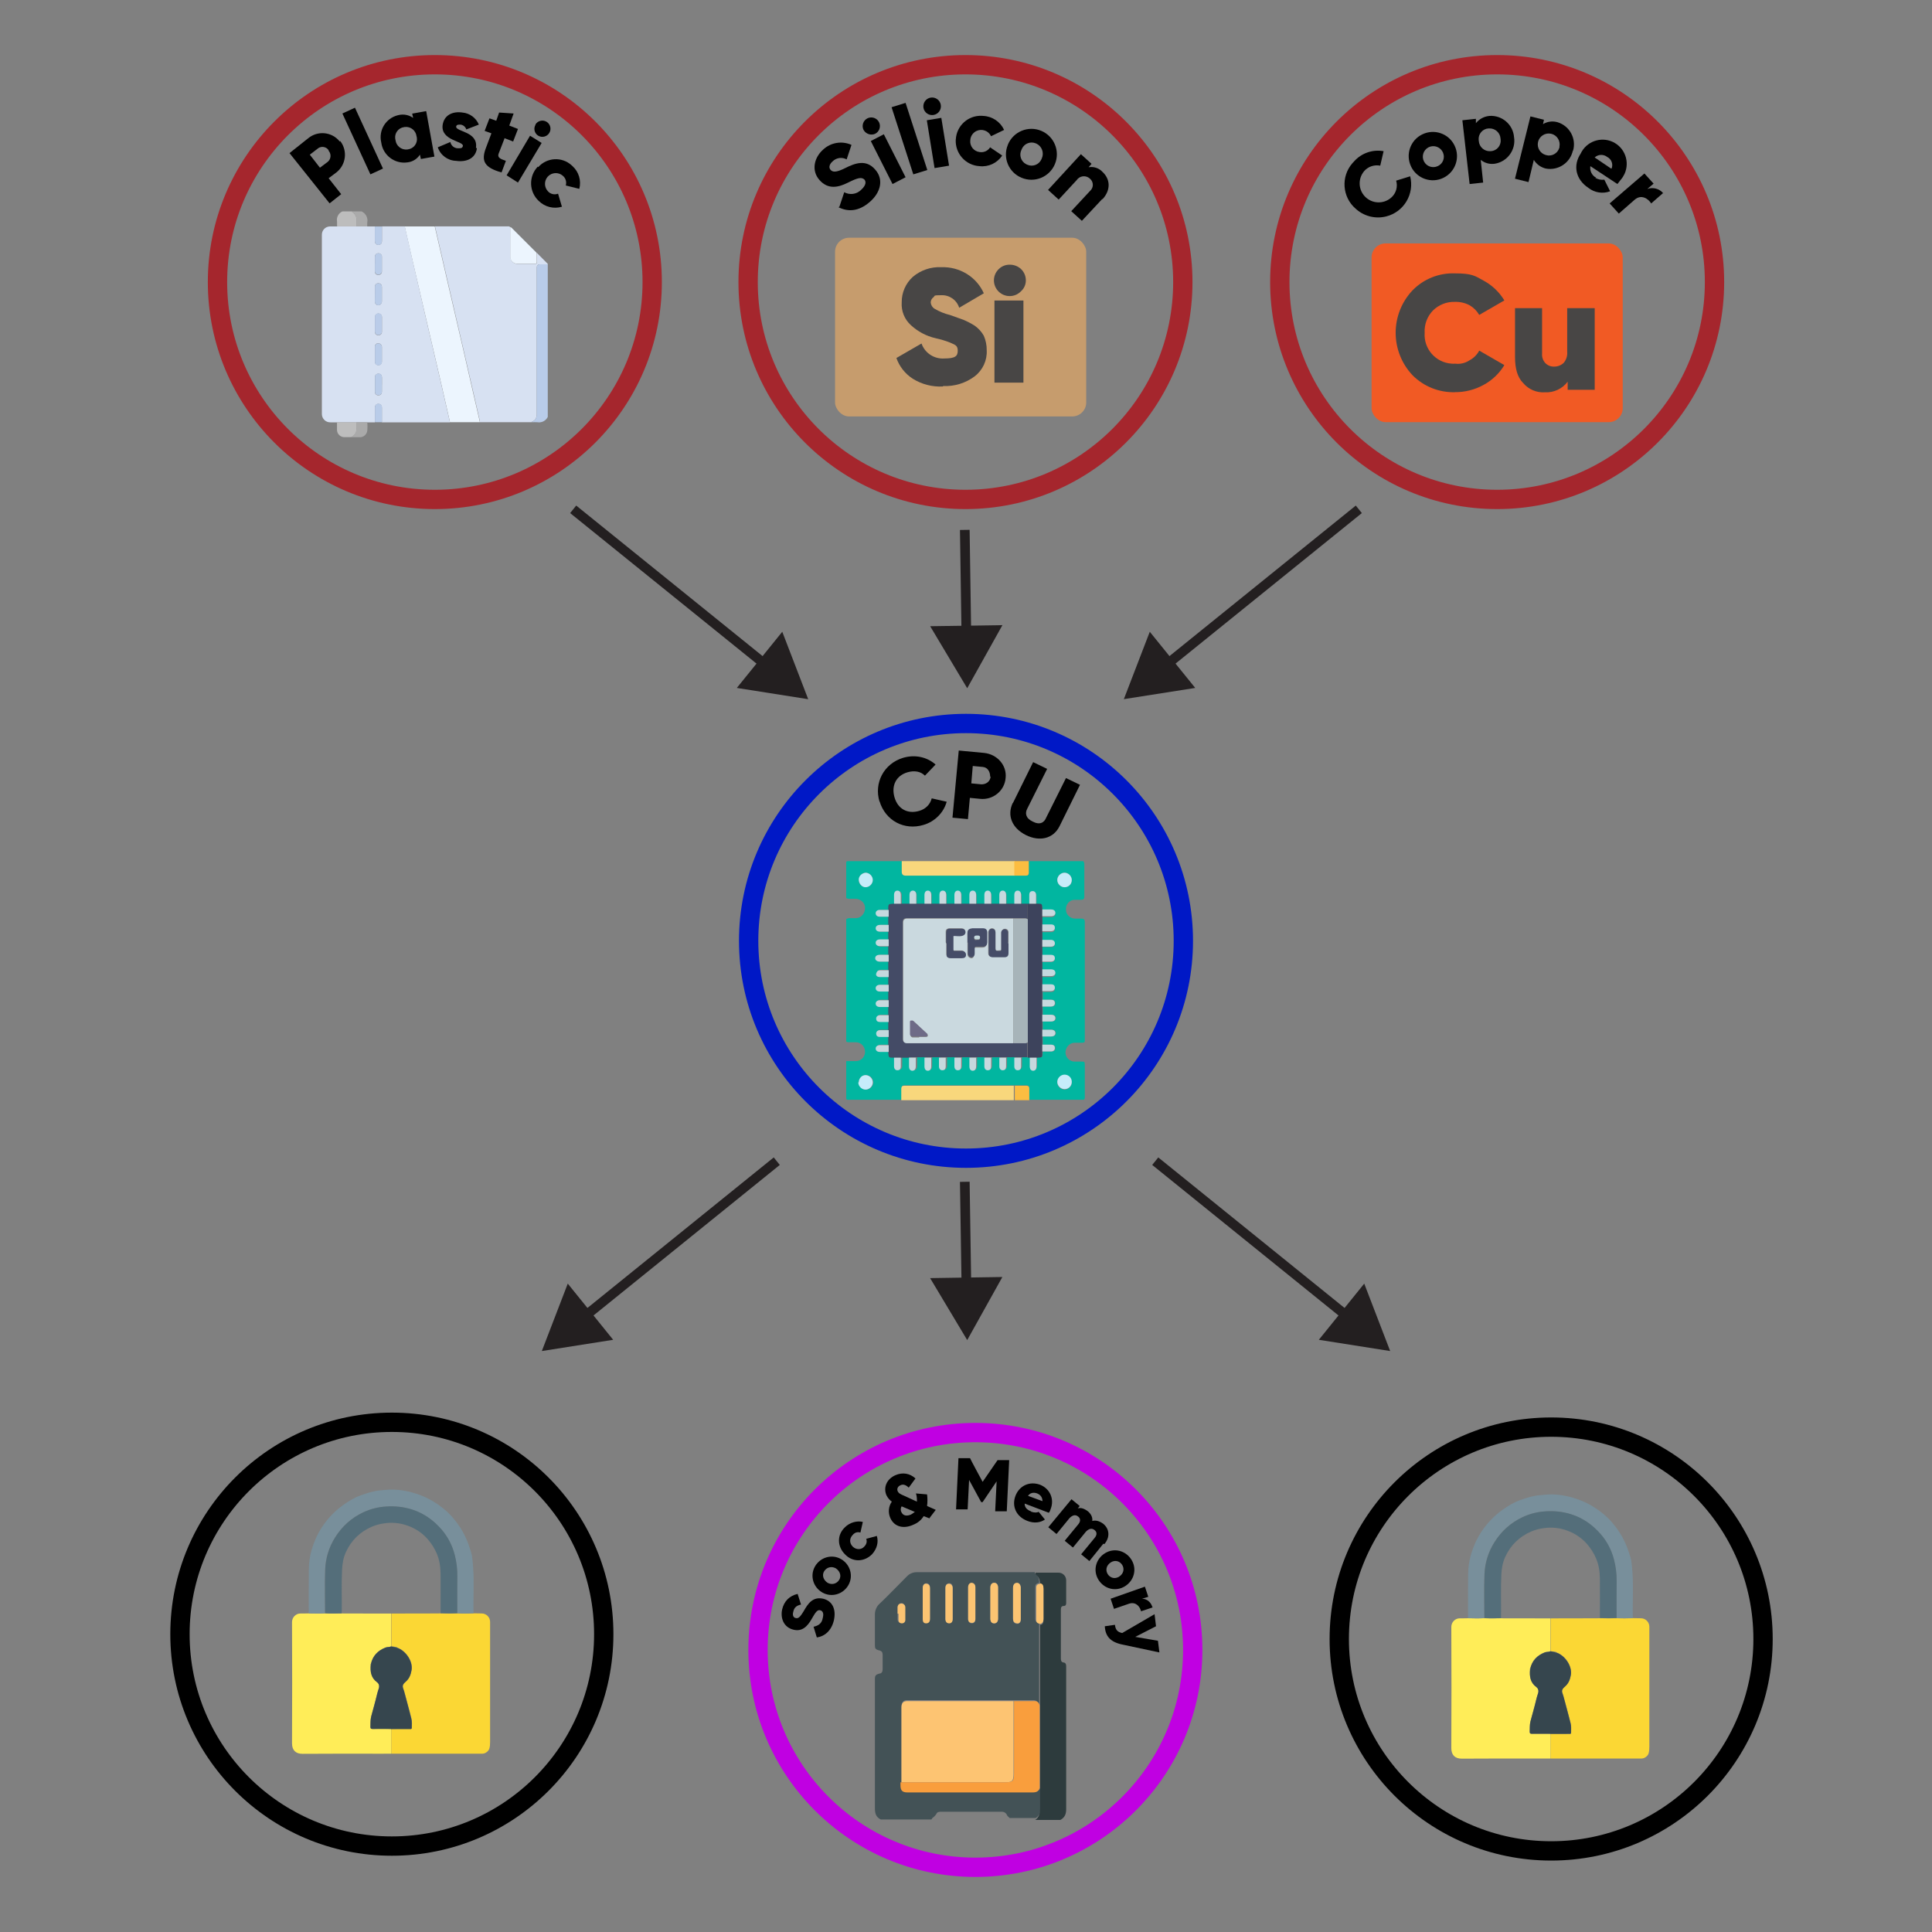 <?xml version="1.0" encoding="UTF-8"?><svg id="Layer_1" xmlns="http://www.w3.org/2000/svg" viewBox="0 0 400 400"><rect x="0" y="0" width="400" height="400" fill="#808080" stroke="none"/><defs><style>.cls-1{stroke:#a5262d;}.cls-1,.cls-2,.cls-3,.cls-4{stroke-width:4px;}.cls-1,.cls-2,.cls-3,.cls-4,.cls-5{stroke-miterlimit:10;}.cls-1,.cls-2,.cls-3,.cls-4,.cls-5,.cls-6{fill:none;}.cls-7{fill:#435256;}.cls-2{stroke:#000;}.cls-8{fill:#a7b4b9;}.cls-3{stroke:#0018c6;}.cls-9{fill:#546e7a;}.cls-10{fill:#fcc472;}.cls-11{fill:#2d3b3d;}.cls-4{stroke:#c000e2;}.cls-12{fill:#f15a24;}.cls-13{fill:#fbc372;}.cls-14{fill:#bacce9;}.cls-15{fill:#444b66;}.cls-16{fill:#c7c7c7;}.cls-17{fill:#f8d77c;}.cls-18{fill:#bdbdbd;}.cls-19{fill:#ecf5fe;}.cls-20{fill:#ffed58;}.cls-21{fill:#c69c6d;}.cls-5{stroke:#231f20;stroke-width:2px;}.cls-22{fill:#36464e;}.cls-23{fill:#c6ecf9;}.cls-24{fill:#fbbd41;}.cls-25{fill:#3d435c;}.cls-26{fill:#01b6a0;}.cls-27{fill:#b9cce9;}.cls-28{fill:#aaa;}.cls-29{fill:#788f9b;}.cls-30{fill:#484645;}.cls-31{fill:#c6ecfa;}.cls-32{fill:#fdc472;}.cls-33{fill:#454c67;}.cls-34{fill:#c6d8de;}.cls-35{fill:#c4d8dd;}.cls-36{fill:#fbd734;}.cls-37{fill:#d7e1f2;}.cls-38{fill:#cad9df;}.cls-39{fill:#231f20;}.cls-40{fill:#c7d9de;}.cls-41{fill:#c5d8de;}.cls-42{fill:#f99e3d;}.cls-43{fill:#6e6b87;}</style></defs><polygon class="cls-39" points="152.55 142.43 167.33 144.76 161.96 130.8 152.55 142.43"/><line class="cls-6" x1="199.75" y1="109.71" x2="200.25" y2="142.49"/><line class="cls-5" x1="199.75" y1="109.71" x2="200.08" y2="131.73"/><polygon class="cls-39" points="192.58 129.65 200.25 142.49 207.54 129.43 192.58 129.65"/><line class="cls-6" x1="118.67" y1="105.45" x2="167.33" y2="144.75"/><line class="cls-5" x1="118.67" y1="105.45" x2="158.96" y2="137.99"/><line class="cls-6" x1="281.33" y1="105.45" x2="232.68" y2="144.75"/><line class="cls-5" x1="281.33" y1="105.45" x2="241.05" y2="137.99"/><polygon class="cls-39" points="238.05 130.8 232.68 144.75 247.46 142.43 238.05 130.8"/><circle class="cls-1" cx="309.97" cy="58.4" r="45"/><path d="m280.66,43.2c-2.78-2.42-3.08-6.64-.65-9.42.11-.13.23-.26.35-.38,1.53-1.71,3.84-2.51,6.1-2.1l-.7,3c-1.22-.24-2.47.17-3.3,1.1-1.42,1.64-1.24,4.12.4,5.54,1.54,1.33,3.83,1.27,5.3-.14.91-.88,1.26-2.19.9-3.4l2.9-.9c.92,3.67-1.3,7.39-4.97,8.31-2.29.58-4.73-.07-6.43-1.71l.1.1Z"/><path d="m292.16,34.5c-1.21-2.48-.18-5.48,2.31-6.68,2.48-1.21,5.48-.18,6.68,2.31,1.21,2.48.18,5.46-2.29,6.68-2.48,1.22-5.47.19-6.69-2.28,0,0,0-.01,0-.02Zm6.5-3.1c-.57-1.05-1.89-1.45-2.94-.88s-1.45,1.89-.88,2.94c.54,1.01,1.78,1.42,2.82.94,1.08-.48,1.57-1.74,1.09-2.82-.03-.06-.06-.12-.09-.18Z"/><path d="m313.47,28.4c.41,2.62-1.38,5.08-4,5.5-1.04.15-2.09-.14-2.9-.8l.5,4.7-2.8.3-1.5-13.2,2.8-.3v.9c.69-.86,1.7-1.4,2.8-1.5,2.63-.18,4.92,1.81,5.1,4.44,0,.02,0,.04,0,.06v-.1Zm-2.8.3c-.08-1.25-1.16-2.19-2.4-2.11-.03,0-.07,0-.1,0-1.21.08-2.12,1.13-2.03,2.34,0,.09.02.18.03.26.08,1.25,1.16,2.19,2.4,2.11.03,0,.07,0,.1,0,1.21-.08,2.12-1.13,2.03-2.34,0-.09-.02-.18-.03-.26h0Z"/><path d="m325.66,31.1c-.52,2.58-3.01,4.27-5.6,3.8-1.04-.24-1.94-.89-2.5-1.8l-1.1,4.6-2.8-.7,3.2-12.9,2.8.7-.2.9c.9-.55,1.99-.69,3-.4,2.53.76,3.97,3.43,3.21,5.96,0,.01,0,.02-.01.04v-.2Zm-2.8-.7c.27-1.22-.5-2.44-1.72-2.71-1.22-.27-2.44.5-2.71,1.72-.26,1.19.46,2.37,1.63,2.69,1.17.36,2.41-.3,2.77-1.47.02-.07.04-.15.06-.23h-.03Z"/><path d="m330.26,36.8c.57.35,1.24.49,1.9.4l1.2,2.4c-1.52.57-3.22.3-4.5-.7-2.7-1.8-3.2-4.7-1.6-7.1,1.17-2.5,4.14-3.58,6.65-2.42,2.5,1.17,3.58,4.14,2.42,6.65-.2.42-.45.82-.76,1.17-.2.3-.5.6-.7.9l-5.6-3.7c-.16.98.32,1.94,1.2,2.4h-.2Zm3.4-1.9c.37-.91-.02-1.96-.9-2.4-.77-.61-1.88-.57-2.6.1l3.4,2.3h.1Z"/><path d="m344.26,40.02l-2.4,2.1c-.6-1-2.1-2-3.5-.7l-3.2,2.8-1.9-2.1,7.2-6.2,1.9,2.1-1.3,1.1c1.18-.42,2.5-.06,3.3.9h-.1Z"/><rect class="cls-12" x="283.97" y="50.4" width="52" height="37" rx="2.9" ry="2.9"/><path class="cls-30" d="m301.26,81.2c-3.29.1-6.48-1.17-8.8-3.5-4.67-4.94-4.67-12.66,0-17.6,2.31-2.36,5.5-3.63,8.8-3.5,3.5,0,4.1.5,5.9,1.5,1.77.96,3.26,2.37,4.3,4.1l-5.2,3c-.48-.83-1.17-1.52-2-2-.92-.49-1.96-.73-3-.7-1.72-.07-3.38.59-4.6,1.8-1.18,1.23-1.8,2.9-1.7,4.6-.23,3.31,2.27,6.17,5.58,6.39.24.02.48.02.72,0,1.05.14,2.12-.11,3-.7.85-.45,1.55-1.15,2-2l5.2,3c-1.04,1.73-2.53,3.14-4.3,4.1-1.84,1.01-3.9,1.53-6,1.5h.1Z"/><path class="cls-30" d="m324.57,63.8h5.6v16.9h-5.6v-1.68c-1.1,1.47-2.86,2.3-4.7,2.2-1.72.12-3.39-.59-4.5-1.9-1.2-1.2-1.7-3-1.7-5.4v-10.12h5.6v9.4c-.06.74.19,1.46.7,2,.48.47,1.13.73,1.8.7.75.01,1.47-.28,2-.8.53-.65.78-1.47.7-2.3v-9h.1Z"/><circle class="cls-1" cx="90.03" cy="58.4" r="45"/><path d="m70.44,29.2c1.57,2.02,1.21,4.92-.8,6.5l-1.6,1.2,2.6,3.3-2.4,1.9-8.3-10.4,3.9-3.1c1.97-1.6,4.87-1.31,6.47.66,0,.01.02.02.03.04l.1-.1Zm-2.4,1.9c-.47-.71-1.43-.9-2.14-.43-.06.04-.11.08-.16.13l-1.6,1.22,2.1,2.7,1.6-1.2c.69-.56.79-1.58.23-2.27,0-.01-.02-.02-.03-.03v-.12Z"/><path d="m70.89,23.5l2.6-1.2,5.8,12.6-2.6,1.2-5.8-12.6Z"/><path d="m88.24,23.02l1.7,9.4-2.8.5-.2-.9c-.58.9-1.53,1.49-2.6,1.6-2.61.37-5.03-1.46-5.4-4.07,0,0,0-.02,0-.03-.62-2.51.92-5.04,3.43-5.66.06-.01.11-.03.17-.04,1.04-.24,2.13-.03,3,.6l-.2-.9,2.8-.5h.1Zm-2,5.2c-.14-1.2-1.22-2.06-2.42-1.93-.06,0-.12.02-.18.03-1.16.16-1.98,1.24-1.81,2.41.01.1.03.2.06.29.14,1.2,1.22,2.06,2.42,1.93.06,0,.12-.02.18-.03,1.17-.16,1.98-1.24,1.82-2.4-.01-.11-.04-.21-.07-.32v.02Z"/><path d="m98.74,30.7c-.3,2.2-2.3,2.9-4.3,2.6-1.73-.04-3.25-1.16-3.8-2.8l2.6-1.1c.14.73.76,1.26,1.5,1.3.7,0,1,0,1.1-.5.1-1-4.6-1.1-4.2-4.3.3-2.1,2.1-2.9,4.1-2.6,1.51.13,2.82,1.1,3.4,2.5l-2.6,1c-.16-.54-.64-.94-1.2-1-.5,0-.8,0-.9.4-.1,1.1,4.6,1,4.1,4.4l.2.1Z"/><path d="m104.44,28.7l-1.2,3.1c-.3.8.3,1.1,1.5,1.5l-.9,2.4c-3.6-1-4.2-2.4-3.3-4.9l1.2-3.2-1.4-.5,1-2.6,1.4.5.6-1.7,3,.2-.9,2.5,1.8.7-1,2.6-1.8-.7v.1Z"/><path d="m109.74,28.1l2.4,1.5-4.9,8.2-2.35-1.5,4.85-8.2Zm1.1-2.3c.47-.8,1.5-1.07,2.3-.6.8.47,1.07,1.5.6,2.3-.47.8-1.5,1.07-2.3.6-.78-.47-1.04-1.49-.56-2.28,0,0,0-.01.01-.02h-.05Z"/><path d="m111.44,34.6c1.78-2.01,4.86-2.2,6.87-.41.08.07.15.14.23.21,1.3,1.19,1.84,2.99,1.4,4.7l-2.8-.7c.21-.73-.02-1.51-.6-2-.92-.82-2.33-.73-3.15.19-.76.86-.74,2.17.05,3.01.53.59,1.36.79,2.1.5l.8,2.7c-1.7.51-3.54.05-4.8-1.2-2.02-1.89-2.12-5.05-.23-7.07.01-.01.02-.02.03-.03l.1.1Z"/><path class="cls-37" d="m113.41,54.63v.1h-1.6q-.68,0-.68.69v30.33c.02.44-.13.88-.42,1.21-.19.22-.49.25-.68.45h-10.68c0-.09,0-.18,0-.27l-1.23-5.36c-.72-3.12-1.43-6.23-2.15-9.35-1.05-4.55-2.11-9.09-3.16-13.64-.92-4-1.84-7.97-2.75-11.92h15c.23-.04.46.03.63.18v6.21c.02.73.59,1.32,1.32,1.37h3.78c.28,0,.38-.09.38-.36v-1.84c.12,0,.17.11.24.19l2,2.01Z"/><path class="cls-27" d="m113.41,86.32c-.39.8-1.26,1.25-2.14,1.1-.41-.02-.82-.02-1.23,0,.19-.2.49-.24.67-.45.29-.34.44-.77.42-1.21v-30.35q0-.69.69-.69h1.59v31.6Z"/><path class="cls-18" d="m69.78,46.78v-.9c-.16-.88.3-1.75,1.11-2.11h2c0,.07.04.14.1.19.6.38.92,1.08.82,1.78-.02.38-.02.75,0,1.13h-3.92l-.11-.09Z"/><path class="cls-28" d="m73.78,46.87v-1.13c.11-.7-.21-1.4-.81-1.78-.06-.05-.1-.12-.11-.19h2c.89.41,1.38,1.37,1.17,2.33v.77h-2.25Z"/><path class="cls-19" d="m99.35,87.41h-6.22c0-.06,0-.12,0-.18l-1.83-8-3.18-13.66c-1.07-4.62-2.14-9.24-3.23-13.86-.37-1.61-.73-3.22-1.1-4.83h6.22c.91,4,1.82,7.97,2.74,11.91,1.05,4.55,2.11,9.1,3.17,13.64.72,3.12,1.43,6.23,2.14,9.35.41,1.79.82,3.57,1.24,5.36.02.09.04.18.05.27Z"/><path class="cls-19" d="m105.65,47.02c.13.03.26.1.34.21l5,5c.05.05.1.11.14.18v1.83c0,.27-.1.36-.38.36h-3.78c-.72-.06-1.29-.64-1.32-1.37v-6.21Z"/><path class="cls-37" d="m83.82,46.88c.37,1.61.73,3.22,1.1,4.83,1.06,4.62,2.12,9.24,3.19,13.86l3.18,13.69,1.83,8c0,.06,0,.12,0,.18h-14.05v-3c0-.51-.27-.81-.71-.82s-.75.29-.75.82v3h-9.22c-.95.02-1.73-.74-1.75-1.69,0-.01,0-.03,0-.04v-37.11c-.01-.94.74-1.71,1.68-1.72.02,0,.05,0,.07,0h9.23v3c-.06.4.22.77.62.82.03,0,.06,0,.09,0,.46,0,.75-.29.75-.83v-3h4.74Zm-4.74,20.31v-1.55c0-.4-.33-.73-.73-.73-.4,0-.73.33-.73.73h0v3c-.04.39.24.74.64.78.04,0,.08,0,.11,0,.4,0,.72-.33.71-.73,0-.02,0-.04,0-.05,0-.47,0-.96,0-1.45Zm-1.47,6.14v1.55c0,.4.33.73.73.73.4,0,.73-.33.73-.73h0v-3.06c-.03-.41-.35-.73-.76-.76-.39,0-.7.31-.7.7,0,.02,0,.03,0,.05v1.52Zm0-12.41v1.5c-.02.41.29.77.71.79h0c.42-.05.74-.4.75-.82v-2.91c0-.55-.26-.83-.74-.83s-.71.29-.72.81c-.01.52,0,1,0,1.46Zm0-6.27v1.51c-.04.37.22.71.59.76.04,0,.08,0,.12,0,.39.03.72-.26.75-.64,0-.05,0-.09,0-.14v-2.92c.04-.38-.23-.73-.61-.78-.04,0-.08,0-.13,0-.45,0-.71.28-.72.8-.01.52,0,.94,0,1.41h0Zm1.47,25v-1.47c0-.52-.27-.8-.72-.81-.39-.02-.72.27-.74.65,0,.04,0,.08,0,.13v2.92c-.05.38.21.72.59.78.05,0,.09,0,.14,0,.46,0,.71-.29.72-.8s0-.94,0-1.42v.02Z"/><path class="cls-27" d="m79.07,46.89v3c0,.53-.29.84-.75.82s-.7-.31-.71-.82v-3h1.46Z"/><path class="cls-18" d="m69.89,87.42h3.93v1.19c.1.83-.39,1.62-1.18,1.9h-1.27c-.84.04-1.56-.61-1.6-1.46,0-.05,0-.1,0-.14v-1.41l.12-.08Z"/><path class="cls-28" d="m72.6,90.51c.78-.29,1.27-1.07,1.18-1.9v-1.19h2.25c.07.6.07,1.21,0,1.81-.13.78-.82,1.34-1.61,1.29h-1.82Z"/><path class="cls-27" d="m77.62,87.41v-3c0-.54.29-.84.75-.83.4,0,.72.34.72.74,0,.03,0,.06,0,.09v3h-1.46Z"/><path class="cls-16" d="m69.89,46.87h-.09s0-.06,0-.09l.09.09Z"/><path class="cls-16" d="m69.89,87.42l-.07.09s0-.06,0-.09h.07Z"/><path class="cls-14" d="m79.08,67.19v1.46c0,.4-.33.73-.73.73-.4,0-.73-.33-.73-.73h0v-3c-.04-.39.25-.74.64-.78.02,0,.05,0,.07,0,.4-.02.73.29.75.69,0,.03,0,.06,0,.09,0,.49,0,1.03,0,1.54Z"/><path class="cls-27" d="m77.62,73.33v-1.5c-.03-.38.25-.71.63-.75.02,0,.05,0,.07,0,.4.03.72.36.75.76v3.06c.03.37-.24.7-.62.74-.04,0-.08,0-.11,0-.38.02-.7-.27-.72-.66,0-.03,0-.07,0-.1,0-.51,0-1.03,0-1.55Z"/><path class="cls-27" d="m77.62,60.92v-1.46c0-.52.26-.8.71-.8s.74.27.74.82v2.92c0,.42-.33.77-.75.81-.41-.02-.73-.37-.71-.79h0c0-.5.01-1,.01-1.5Z"/><path class="cls-27" d="m77.62,54.65v-1.41c0-.52.26-.8.72-.8.38-.03.71.26.73.64,0,.05,0,.09,0,.14v2.92c0,.4-.33.73-.73.73-.4,0-.73-.33-.73-.73h0c-.01-.46,0-.98,0-1.49Z"/><path class="cls-27" d="m79.08,79.63v1.39c0,.51-.27.8-.72.8-.38.03-.71-.26-.73-.64,0-.05,0-.09,0-.14v-2.92c-.04-.38.23-.73.61-.78.04,0,.08,0,.13,0,.45,0,.7.29.71.81v1.48Z"/><circle class="cls-1" cx="199.89" cy="58.4" r="45"/><path d="m173.79,42.8l1-3c1.15.63,2.58.43,3.5-.5,1.1-1,1-1.7.7-2.1-.6-.6-1.4-.4-3.4.6s-4.1,1.5-5.9-.5-1.1-4.7.7-6.3c1.58-1.5,3.91-1.9,5.9-1l-1,3c-.95-.52-2.13-.36-2.9.4-.8.7-.8,1.4-.4,1.8s1,.6,3-.4,4.3-1.9,6.2.3c1.8,2,1.2,4.7-1.1,6.7-2.3,2-4.5,2.1-6.5,1.1l.2-.1Z"/><path d="m178.79,26.9c-.44-.88-.08-1.96.8-2.4.88-.44,1.96-.08,2.4.8.44.88.08,1.96-.8,2.4h0c-.89.39-1.92.04-2.4-.8Zm1.5,2.3l2.7-1.4,4.5,8.9-2.7,1.4-4.5-8.9Z"/><path d="m184.59,22.2l2.9-.9,4.5,13.9-2.9.9-4.5-13.9Z"/><path d="m191.19,22.3c-.16-.99.51-1.93,1.5-2.09.99-.16,1.93.51,2.09,1.5.16.99-.5,1.92-1.49,2.09-.98.17-1.92-.49-2.1-1.47,0,0,0-.02,0-.03Zm.7,2.6l3-.5,1.6,9.9-3,.5-1.6-9.9Z"/><path d="m197.89,28.9c.13-2.85,2.55-5.06,5.41-4.92.1,0,.2.01.29.02,1.86.09,3.52,1.21,4.3,2.9l-2.7,1.3c-.53-1.13-1.88-1.62-3.01-1.09-.74.35-1.24,1.07-1.29,1.89-.16,1.22.7,2.33,1.92,2.48.06,0,.12.01.18.02.8.07,1.58-.31,2-1l2.5,1.7c-1.02,1.56-2.84,2.41-4.7,2.2-2.88-.17-5.08-2.65-4.91-5.53,0-.06,0-.11.01-.17v.2Z"/><path d="m208.69,29.9c1.13-2.68,4.22-3.94,6.9-2.81,2.68,1.13,3.94,4.22,2.81,6.9-1.13,2.68-4.22,3.94-6.9,2.81,0,0,0,0,0,0-2.66-1.09-3.94-4.14-2.84-6.8.01-.03.03-.07.04-.1Zm7,2.9c.53-1.17.02-2.54-1.14-3.08-.02,0-.04-.02-.06-.02-1.11-.5-2.42,0-2.92,1.11-.03.06-.05.13-.08.19-.56,1.1-.11,2.45.99,3.01.07.03.14.06.21.09,1.11.5,2.42,0,2.92-1.11.03-.06.05-.13.08-.19Z"/><path d="m228.19,41.22l-4.2,4.5-2.2-2,3.9-4.2c.69-.6.76-1.65.16-2.34-.05-.06-.1-.11-.16-.16-.72-.71-1.87-.7-2.57.02-.08.09-.16.18-.23.28l-3.7,4-2.2-2,6.8-7.4,2.2,2-.6.7c1.07-.18,2.17.19,2.9,1,1.5,1.4,1.8,3.6,0,5.6h-.1Z"/><rect class="cls-21" x="172.89" y="49.22" width="52" height="37" rx="2.9" ry="2.9"/><path class="cls-30" d="m195.19,80.02c-2.18.11-4.34-.45-6.2-1.6-1.58-1.02-2.78-2.53-3.4-4.3l5.2-3c.69,1.97,2.62,3.24,4.7,3.1,2.3,0,2.8-.5,2.8-1.6s-.5-1.2-1.6-1.7c-.97-.38-1.98-.68-3-.9-1.91-.44-3.66-1.37-5.1-2.7-1.32-1.19-2.02-2.93-1.9-4.7-.03-2.02.81-3.95,2.3-5.3,1.64-1.39,3.75-2.11,5.9-2,1.87-.07,3.71.42,5.3,1.4,1.54.96,2.76,2.35,3.5,4l-5.1,3c-.5-1.61-2.02-2.67-3.7-2.6-1.7,0-1.3.1-1.6.4-.36.25-.59.66-.6,1.1.05.54.34,1.02.8,1.3,1,.59,2.08,1.03,3.2,1.3,1.1.4,2,.7,2.8,1,.8.34,1.56.74,2.3,1.2.78.55,1.43,1.26,1.9,2.1.41.95.61,1.97.6,3,.11,2.1-.83,4.12-2.5,5.4-1.87,1.4-4.17,2.11-6.5,2l-.1.1Z"/><path class="cls-30" d="m211.39,60.3c-.6.63-1.43.99-2.3,1-1.79.03-3.27-1.4-3.31-3.19-.02-.91.35-1.78,1.01-2.41.61-.6,1.44-.92,2.3-.9.85,0,1.68.32,2.3.9.63.6.99,1.43,1,2.3.02.88-.35,1.72-1,2.3Zm-5.5,18.92v-17h6v17h-6Z"/><line class="cls-6" x1="199.75" y1="244.68" x2="200.25" y2="277.45"/><line class="cls-5" x1="199.75" y1="244.68" x2="200.09" y2="266.69"/><polygon class="cls-39" points="192.57 264.62 200.25 277.45 207.53 264.39 192.57 264.62"/><line class="cls-6" x1="112.18" y1="279.72" x2="160.82" y2="240.41"/><line class="cls-5" x1="120.55" y1="272.95" x2="160.82" y2="240.41"/><polygon class="cls-39" points="117.55 265.76 112.18 279.72 126.95 277.39 117.55 265.76"/><line class="cls-6" x1="287.82" y1="279.72" x2="239.18" y2="240.41"/><line class="cls-5" x1="279.45" y1="272.95" x2="239.18" y2="240.41"/><polygon class="cls-39" points="273.05 277.39 287.82 279.72 282.45 265.76 273.05 277.39"/><circle class="cls-4" cx="201.94" cy="341.6" r="45"/><path d="m169.14,339.1l-.7-2.3c.9-.2,1.7-.6,1.9-1.8.3-1.1-.1-1.5-.5-1.6-.6-.2-1,.4-1.8,1.8-.8,1.4-1.9,2.7-3.8,2.2-2-.5-2.7-2.4-2.3-4.2.4-1.7,1.5-2.8,3.2-3.2l.7,2.2c-.8.2-1.4.5-1.6,1.5-.2.7,0,1.2.5,1.3s.8,0,1.7-1.5c.8-1.4,1.8-3,4-2.5,2,.5,2.7,2.3,2.2,4.5-.5,2.1-1.9,3.3-3.5,3.5v.1Z"/><path d="m170.24,329.7c-1.9-1.1-2.6-3.5-1.5-5.4,1.1-1.9,3.5-2.6,5.4-1.5,1.9,1.1,2.6,3.5,1.5,5.4s-3.5,2.6-5.4,1.5Zm2.8-5c-.9-.5-1.9-.2-2.4.6s-.2,1.8.7,2.4c.9.5,1.9.2,2.4-.6s.2-1.8-.7-2.4Z"/><path d="m174.94,321.8c-1.6-1.6-1.7-4,0-5.6,1-1,2.5-1.4,3.7-1.1l-.5,2.2c-.6-.2-1.2,0-1.6.5-.7.7-.7,1.7,0,2.4.7.7,1.8.7,2.4,0,.5-.5.6-1.1.4-1.6l2.2-.6c.4,1.3,0,2.7-1,3.8-1.6,1.6-4,1.7-5.6,0Z"/><path d="m192.54,314.4l-1.3-.5c-.5.8-1.2,1.4-2.2,1.8-2,.9-3.9.4-4.7-1.4-.5-1.1-.4-2.4.3-3.4-.4-.3-.8-.7-1.1-1.3-.7-1.6,0-3.4,1.9-4.2,1.4-.6,2.9-.4,4.1.7l-1.4,1.9c-.5-.5-1.1-.8-1.7-.5-.5.2-.8.7-.6,1.2s.7.7,1.4,1l2.6,1.2c0-.5,0-1.1-.2-1.7l2.3.2c.1.8.1,1.6,0,2.4l1.8.8-1.3,1.7.1.1Zm-3.2-1.4l-2.6-1.1h-.1c-.2.4-.2.9,0,1.2.3.6.9.9,1.9.5.4-.2.6-.4.9-.6h-.1Z"/><path d="m208.44,312.9h-2.4c0-.1.3-6.2.3-6.2l-2.9,4.3h-.3l-2.5-4.6-.3,6.1h-2.4c0-.1.5-10.6.5-10.6h2.4c0,.1,2.6,4.9,2.6,4.9l3.1-4.5h2.4c0,.1-.5,10.6-.5,10.6Z"/><path d="m213.54,313c.6.2,1.2.2,1.5,0l1.3,1.6c-1,.7-2.3.8-3.6.3-2.4-.9-3.3-3.1-2.5-5.2s2.9-3.1,5.1-2.3c2,.8,3,2.9,2.2,5-.1.3-.2.6-.4.8l-5-1.9c0,.8.5,1.3,1.3,1.6l.1.1Zm2.3-2.1c0-.9-.4-1.4-1.1-1.7-.8-.3-1.5-.1-1.9.5l3,1.1v.1Z"/><path d="m228.44,319.6l-2.9,3.6-1.7-1.4,2.8-3.4c.5-.6.5-1.2,0-1.6-.6-.5-1.2-.3-1.8.3l-2.7,3.3-1.7-1.4,2.8-3.4c.5-.6.5-1.2,0-1.6-.6-.5-1.2-.3-1.8.3l-2.7,3.3-1.7-1.4,4.8-5.8,1.7,1.4-.4.5c.6-.2,1.3,0,2.1.6.7.6,1,1.3.9,2,.7-.2,1.5,0,2.3.6,1.3,1.1,1.4,2.8.2,4.2l-.2-.1Z"/><path d="m228.74,321.6c1.9-1.2,4.3-.6,5.5,1.3,1.2,1.9.6,4.3-1.3,5.5s-4.3.6-5.5-1.3c-1.2-1.9-.6-4.3,1.3-5.5Zm3,4.8c.9-.6,1.1-1.6.6-2.4-.5-.8-1.5-1.1-2.4-.5-.9.6-1.1,1.6-.6,2.4s1.5,1.1,2.4.5Z"/><path d="m238.64,332.8l-2.4.8c-.2-.9-1-2-2.4-1.6l-3.2,1.1-.7-2.1,7.1-2.5.7,2.1-1.3.4c1,0,1.8.7,2.1,1.6l.1.2Z"/><path d="m239.94,342.1l-7.5-1.6c-2.5-.5-3.6-1.7-3.7-3.8l2.1-.3c.1,1,.5,1.5,1.5,1.7l6.7-3.9.3,2.5-4.3,2.2,4.7.8.3,2.4h-.1Z"/><path class="cls-7" d="m192.84,376.7h-10.5c-1-.5-1.2-1.3-1.2-2.3v-26.8c0-.7.2-.9.9-1.1.5,0,.7-.4.7-.9v-3c0-.5-.2-.8-.7-.9-.8-.2-.9-.4-.9-1.1v-6.4c0-.7.3-1.5.8-2,2-1.9,3.9-3.9,5.9-5.9.5-.5,1.2-.8,2-.8h24.4v.2c.7.5.9,1.2.9,2-.6.2-.8.3-.8.9v6.5c0,.6.2.8.8.9v16.9c-.2-.5-.5-.8-1-.9h-26.3c-.8,0-1.2.4-1.2,1.3v16.2c0,.9.4,1.4,1.4,1.4h26c.7,0,1.2-.2,1.4-.9v3.8c0,1,0,2-1,2.6h-5.4c-.2-.2-.5-.4-.6-.7-.2-.4-.6-.6-1-.6h-12.5c-.5,0-.9,0-1.1.5-.2.3-.5.6-.8.8l-.2.3Zm9.1-44.8v-3.2c0-.6-.3-.9-.8-.9s-.7.4-.7.9v6.5h0c0,.6.3.9.8.9.4,0,.7-.3.7-.8v-3.3h0v-.1Zm4.7,0v-3.2c0-.6-.3-1-.8-1s-.8.4-.8,1v6.4c0,.6.3,1,.8,1s.8-.3.8-1v-3.1h0v-.1Zm4.7,0v-3.2c0-.6-.3-.9-.8-.9s-.8.4-.8,1v6.4c0,.6.3,1,.8,1s.8-.3.8-.9v-3.2h0v-.2Zm-18.8,0v-3.2c0-.6-.3-.9-.7-.9s-.8.3-.8.9v6.4c0,.6.3.9.7.9.5,0,.8-.3.8-.9v-3.2h0Zm4.7,0v-3.2c0-.6-.3-1-.8-.9s-.7.4-.7.9v6.4c0,.6.3.9.8.9s.7-.3.7-.9v-3.2h0Zm-11.4,2.1h0v1.3c0,.4.3.7.7.7s.7-.3.8-.7h0v-2.6c0-.4-.3-.8-.7-.8h0c-.4,0-.7.3-.8.8v1.3h0Z"/><path class="cls-11" d="m214.34,325.6h4.8c.9,0,1.6.7,1.6,1.6v4.7c0,.3-.1.6-.5.6-.5,0-.6.3-.6.8v10.1c0,.4.1.7.5.8.5,0,.6.4.6.8v29.6c0,1-.3,1.7-1.2,2.2h-5.2c.9-.6,1-1.6,1-2.6v-37.8c.5,0,.7-.4.7-1v-6.4c0-.5-.2-.9-.7-1,0-.8-.2-1.5-.9-2v-.2l-.1-.2Z"/><path class="cls-32" d="m186.64,369v-15.5c0-.9.4-1.3,1.2-1.3h22v15c0,1.6-.3,1.8-1.8,1.8h-21.5.1Z"/><path class="cls-42" d="m186.64,369h21.5c1.6,0,1.8-.3,1.8-1.8v-15h4.3c.6,0,.9.4,1,.9v17.1c-.2.7-.7.9-1.4.9h-26c-1,0-1.4-.4-1.4-1.4v-.7h.2Z"/><path class="cls-10" d="m215.34,327.8c.5.1.7.4.7,1v6.4c0,.5-.2.9-.7,1-.6-.1-.8-.3-.8-.9v-6.5c0-.6.2-.8.8-.9v-.1Z"/><path class="cls-10" d="m201.94,331.9v3.3c0,.5-.3.8-.7.8-.5,0-.8-.3-.8-.8h0v-6.6c0-.5.3-.9.7-.9s.8.3.8.9v3.3Z"/><path class="cls-10" d="m206.64,332v3.1c0,.6-.3,1-.8,1s-.8-.3-.8-1v-6.4c0-.6.3-1,.8-1s.8.4.8,1v3.3Z"/><path class="cls-10" d="m211.34,332v3.2c0,.6-.3,1-.8.9s-.8-.3-.8-1v-6.4c0-.6.3-1,.8-1s.7.4.8.9v3.4Z"/><path class="cls-10" d="m192.54,332v3.2c0,.6-.3.9-.8.9s-.7-.3-.7-.9v-6.4c0-.6.3-1,.8-.9s.7.4.7.9v3.2Z"/><path class="cls-10" d="m197.24,332v3.2c0,.6-.3.9-.7.9-.5,0-.8-.3-.8-.9v-6.4c0-.6.3-.9.7-.9s.8.3.8.9v3.2Z"/><path class="cls-13" d="m185.84,334.1v-1.3c0-.5.3-.8.8-.8.4,0,.8.3.8.8h0v2.6c0,.4-.3.7-.7.7h0c-.5,0-.7-.3-.7-.7v-1.3h-.2Z"/><path class="cls-36" d="m98.05,334.02c.56,0,1.12.02,1.68.03.95,0,1.73.77,1.74,1.73.01.87,0,1.75,0,2.62,0,7.4,0,14.8,0,22.2,0,.48-.02.97-.16,1.44-.17.55-.85,1.04-1.42,1.04-6.27,0-12.53,0-18.8,0-.03,0-.06,0-.09-.01,0-1.7,0-3.41,0-5.11,1.31,0,2.61,0,3.92-.01.17,0,.36.04.36-.23.01-.64.06-1.3-.09-1.92-.4-1.67-.89-3.32-1.31-4.98-.12-.45-.24-.89-.4-1.33-.25-.68.22-1.04.63-1.41.67-.62.96-1.39,1.12-2.29.34-1.86-1.23-4.1-3.01-4.67-.06-.1-.14-.14-.25-.09-.09-.02-.18-.04-.27-.06-.04-.06-.09-.07-.16-.04-.17-.02-.35-.05-.52-.07,0-2.26,0-4.53,0-6.79,3.21,0,6.42-.01,9.64-.02.2,0,.4-.02.6-.02,1.15.04,2.3.05,3.45,0,1.13.06,2.25.05,3.38,0Z"/><path class="cls-20" d="m80.98,357.97c0,1.7,0,3.41,0,5.11-.65,0-1.29.01-1.94.01-5.47,0-10.93-.03-16.4.02-1.44.01-2.18-.77-2.18-2.18.05-8.36.03-16.73,0-25.09,0-1,.81-1.8,1.76-1.78.56.01,1.12-.01,1.68-.02,1.13.03,2.25.06,3.38-.01,1.15.07,2.29.04,3.44.01.19,0,.37.02.56.02,3.23,0,6.45,0,9.68.01,0,2.26,0,4.53,0,6.79-.36.17-.77.09-1.15.23-1.6.62-2.65,1.7-3.03,3.39-.07.04-.12.08-.03.15-.13,1.4.02,2.69,1.28,3.62.4.29.55.73.39,1.28-.1.33-.23.66-.31,1.01-.22.94-.47,1.87-.72,2.8-.18.69-.39,1.37-.56,2.06-.16.68-.12,1.39-.15,2.08-.01.35.08.47.45.46,1.28-.02,2.55,0,3.83,0Z"/><path class="cls-29" d="m67.3,334.02c-1.13.07-2.25.04-3.38.01,0-3.04-.02-6.08.02-9.12.02-1.41.21-2.8.62-4.17.49-1.64,1.19-3.19,2.13-4.61,1.18-1.78,2.64-3.3,4.39-4.55,1.15-.82,2.35-1.55,3.67-2.01,1.31-.46,2.64-.91,4.06-1.01.79-.06,1.58-.17,2.39-.16,1.99.03,3.91.43,5.76,1.13,1.86.7,3.53,1.71,5.06,2.98,1.31,1.1,2.39,2.39,3.31,3.82.65,1.01,1.16,2.09,1.6,3.22.24.62.4,1.26.62,1.89.19.57.23,1.19.3,1.8.39,3.58.1,7.18.19,10.77-1.13.04-2.25.06-3.38,0,0-2.57-.02-5.14.01-7.7.02-1.48-.17-2.92-.53-4.35-.51-2-1.44-3.81-2.79-5.35-1.66-1.89-3.66-3.32-6.09-4.09-1.72-.55-3.47-.72-5.28-.61-1.67.1-3.25.49-4.75,1.19-2.49,1.16-4.45,2.93-5.9,5.27-1.25,2.01-1.93,4.23-2.02,6.57-.11,3.02-.02,6.05-.02,9.08Z"/><path class="cls-9" d="m91.22,334.03c0-2.72.02-5.45,0-8.17-.02-1.45-.22-2.88-.8-4.23-.46-1.07-1.07-2.04-1.84-2.93-1.14-1.32-2.56-2.24-4.16-2.82-1.48-.54-3.04-.72-4.64-.52-.98.12-1.92.35-2.8.73-2.45,1.07-4.25,2.82-5.37,5.27-.52,1.15-.73,2.35-.79,3.6-.15,3.02-.02,6.04-.07,9.07-1.15.02-2.3.05-3.44-.02,0-3.03-.09-6.06.02-9.08.09-2.34.77-4.55,2.02-6.57,1.45-2.33,3.41-4.11,5.9-5.27,1.5-.7,3.07-1.09,4.75-1.19,1.81-.11,3.56.07,5.28.61,2.43.77,4.43,2.19,6.09,4.09,1.35,1.55,2.28,3.35,2.79,5.35.36,1.43.55,2.87.53,4.35-.03,2.57-.01,5.14-.01,7.7-1.15.06-2.3.04-3.45,0Z"/><path class="cls-22" d="m80.98,357.97c-1.28,0-2.55-.02-3.83,0-.37,0-.46-.11-.45-.46.03-.7-.02-1.4.15-2.08.17-.69.38-1.37.56-2.06.25-.93.5-1.87.72-2.8.08-.34.21-.67.31-1.01.16-.55,0-.99-.39-1.28-1.26-.93-1.41-2.22-1.28-3.62.07-.04.07-.09.03-.15.38-1.69,1.44-2.77,3.03-3.39.38-.15.79-.06,1.15-.23.17.02.35.05.52.07.03.09.08.14.16.04.09.02.18.04.27.06.05.12.15.09.25.09,1.78.57,3.34,2.81,3.01,4.67-.16.89-.44,1.67-1.12,2.29-.41.38-.88.73-.63,1.41.16.43.29.88.4,1.33.43,1.66.91,3.31,1.31,4.98.15.62.1,1.28.09,1.92,0,.28-.19.23-.36.23-1.31,0-2.61,0-3.92.01Z"/><path class="cls-9" d="m82.18,341.12c-.1,0-.2.03-.25-.09.11-.05.19,0,.25.09Z"/><path class="cls-9" d="m81.66,340.97c-.08.1-.12.05-.16-.04.06-.04.12-.02.16.04Z"/><path class="cls-29" d="m76.81,344.49c.04.06.04.12-.03.15-.09-.07-.03-.12.03-.15Z"/><circle class="cls-2" cx="81.13" cy="338.34" r="43.87"/><path class="cls-36" d="m338.06,335.02c.56,0,1.12.02,1.68.03.95,0,1.73.77,1.74,1.73.01.87,0,1.75,0,2.62,0,7.4,0,14.8,0,22.2,0,.48-.02.97-.16,1.44-.17.55-.85,1.04-1.42,1.04-6.27,0-12.53,0-18.8,0-.03,0-.06,0-.09-.01,0-1.7,0-3.41,0-5.11,1.31,0,2.61,0,3.92-.01.17,0,.36.04.36-.23.01-.64.06-1.3-.09-1.92-.4-1.67-.89-3.32-1.31-4.98-.12-.45-.24-.89-.4-1.33-.25-.68.22-1.04.63-1.41.67-.62.96-1.39,1.12-2.29.34-1.86-1.23-4.1-3.01-4.67-.06-.1-.14-.14-.25-.09-.09-.02-.18-.04-.27-.06-.04-.06-.09-.07-.16-.04-.17-.02-.35-.05-.52-.07,0-2.26,0-4.53,0-6.79,3.21,0,6.42-.01,9.64-.02.2,0,.4-.02.6-.02,1.15.04,2.3.05,3.45,0,1.13.06,2.25.05,3.38,0Z"/><path class="cls-20" d="m321,358.97c0,1.7,0,3.41,0,5.11-.65,0-1.29.01-1.94.01-5.47,0-10.93-.03-16.4.02-1.44.01-2.18-.77-2.18-2.18.05-8.36.03-16.73,0-25.09,0-1,.81-1.8,1.76-1.78.56.01,1.12-.01,1.68-.02,1.13.03,2.25.06,3.38-.01,1.15.07,2.29.04,3.44.01.19,0,.37.02.56.02,3.23,0,6.45,0,9.68.01,0,2.26,0,4.53,0,6.79-.36.17-.77.09-1.15.23-1.6.62-2.65,1.7-3.03,3.39-.07.04-.12.08-.03.15-.13,1.4.02,2.69,1.28,3.62.4.29.55.73.39,1.28-.1.33-.23.66-.31,1.01-.22.94-.47,1.87-.72,2.8-.18.69-.39,1.37-.56,2.06-.16.68-.12,1.39-.15,2.08-.01.35.08.47.45.46,1.28-.02,2.55,0,3.83,0Z"/><path class="cls-29" d="m307.32,335.02c-1.13.07-2.25.04-3.38.01,0-3.04-.02-6.08.02-9.12.02-1.41.21-2.8.62-4.17.49-1.64,1.19-3.19,2.13-4.61,1.18-1.78,2.64-3.3,4.39-4.55,1.15-.82,2.35-1.55,3.67-2.01,1.31-.46,2.64-.91,4.06-1.01.79-.06,1.58-.17,2.39-.16,1.99.03,3.91.43,5.76,1.13,1.86.7,3.53,1.71,5.06,2.98,1.31,1.1,2.39,2.39,3.31,3.82.65,1.01,1.16,2.09,1.6,3.22.24.62.4,1.26.62,1.89.19.57.23,1.19.3,1.8.39,3.58.1,7.18.19,10.77-1.13.04-2.25.06-3.38,0,0-2.57-.02-5.14.01-7.7.02-1.48-.17-2.92-.53-4.35-.51-2-1.44-3.81-2.79-5.35-1.66-1.89-3.66-3.32-6.09-4.09-1.72-.55-3.47-.72-5.28-.61-1.67.1-3.25.49-4.75,1.19-2.49,1.16-4.45,2.93-5.9,5.27-1.25,2.01-1.93,4.23-2.02,6.57-.11,3.02-.02,6.05-.02,9.08Z"/><path class="cls-9" d="m331.24,335.03c0-2.72.02-5.45,0-8.17-.02-1.45-.22-2.88-.8-4.23-.46-1.07-1.07-2.04-1.84-2.93-1.14-1.32-2.56-2.24-4.16-2.82-1.48-.54-3.04-.72-4.64-.52-.98.12-1.92.35-2.8.73-2.45,1.07-4.25,2.82-5.37,5.27-.52,1.15-.73,2.35-.79,3.6-.15,3.02-.02,6.04-.07,9.07-1.15.02-2.3.05-3.44-.02,0-3.03-.09-6.06.02-9.08.09-2.34.77-4.55,2.02-6.57,1.45-2.33,3.41-4.11,5.9-5.27,1.5-.7,3.07-1.09,4.75-1.19,1.81-.11,3.56.07,5.28.61,2.43.77,4.43,2.19,6.09,4.09,1.35,1.55,2.28,3.35,2.79,5.35.36,1.43.55,2.87.53,4.35-.03,2.57-.01,5.14-.01,7.7-1.15.06-2.3.04-3.45,0Z"/><path class="cls-22" d="m321,358.97c-1.28,0-2.55-.02-3.83,0-.37,0-.46-.11-.45-.46.03-.7-.02-1.4.15-2.08.17-.69.38-1.37.56-2.06.25-.93.5-1.87.72-2.8.08-.34.21-.67.31-1.01.16-.55,0-.99-.39-1.28-1.26-.93-1.41-2.22-1.28-3.62.07-.04.07-.09.03-.15.38-1.69,1.44-2.77,3.03-3.39.38-.15.79-.06,1.15-.23.17.02.35.05.52.07.03.09.08.14.16.04.09.02.18.04.27.06.05.12.15.09.25.09,1.78.57,3.34,2.81,3.01,4.67-.16.89-.44,1.67-1.12,2.29-.41.38-.88.73-.63,1.41.16.43.29.88.4,1.33.43,1.66.91,3.31,1.31,4.98.15.62.1,1.28.09,1.92,0,.28-.19.23-.36.23-1.31,0-2.61,0-3.92.01Z"/><path class="cls-9" d="m322.2,342.12c-.1,0-.2.03-.25-.09.11-.05.19,0,.25.09Z"/><path class="cls-9" d="m321.68,341.97c-.08.1-.12.05-.16-.04.06-.04.12-.02.16.04Z"/><path class="cls-29" d="m316.82,345.49c.04.06.04.12-.03.15-.09-.07-.03-.12.03-.15Z"/><circle class="cls-2" cx="321.15" cy="339.34" r="43.87"/><circle class="cls-3" cx="200" cy="194.79" r="45"/><path class="cls-26" d="m175.2,186.09v-7.4c0-.3,0-.4.4-.4h11.1v2.2q0,.8.8.8h24.9c.5,0,.6-.2.6-.6v-2.4h11.3c.1.2.2.4.2.6v6.8c0,.4-.2.6-.6.6h-1.4c-1.1,0-1.9,1-1.8,2.1,0,1,.9,1.8,1.9,1.8h1.4q.6,0,.6.7v24.3c0,.6,0,.7-.7.7h-1.4c-1.1,0-1.9,1-1.9,2,0,1.1.9,1.9,1.9,1.9h1.4c.6,0,.7,0,.7.7v6.6c0,.2,0,.5-.2.6h-11.3v-2.4c0-.4-.2-.6-.6-.6h-25.2c-.5,0-.6.2-.6.6v2.4h-11.1c-.3,0-.4,0-.4-.4v-7.6h2c1.1,0,1.9-.9,1.9-1.9,0-1.1-.8-2-1.9-2h-1.4c-.2,0-.5,0-.6-.2v-25.3c.2-.1.4-.2.6-.2h1.4c1.1,0,1.9-1,1.9-2.1,0-1-.8-1.8-1.8-1.9h-1.4c-.2,0-.5,0-.6-.2l-.1.2Zm40.6,19.3h1.8c.6,0,.8-.3.8-.7s-.3-.7-.8-.7h-1.8v-1.7h1.8c.6,0,.9-.3.9-.7s-.3-.7-.9-.7h-1.8v-1.7h1.8c.5,0,.8-.3.8-.7s-.3-.7-.8-.7h-1.8v-1.7h1.8c.6,0,.8-.3.8-.7s-.3-.7-.8-.7h-1.8v-1.7h1.8c.6,0,.8-.3.8-.7s-.3-.7-.8-.7h-1.8v-1.7h1.8c.6,0,.9-.3.9-.7s-.3-.7-.9-.7h-1.8c0-1.3,0-1.2-1.2-1.2v-1.8c0-.6-.3-.8-.7-.8s-.7.3-.7.8v1.8h-1.7v-1.8c0-.6-.3-.9-.7-.9s-.7.3-.7.9v1.8h-1.7v-1.8c0-.6-.3-.9-.7-.9s-.7.3-.7.9v1.8h-1.7v-1.8c0-.6-.3-.9-.7-.9s-.7.3-.7.9v1.8h-1.7v-1.8c0-.6-.3-.9-.7-.9s-.7.3-.7.8v1.8h-1.7v-1.8c0-.6-.3-.9-.7-.9s-.7.3-.7.9v1.8h-1.7v-1.8c0-.6-.3-.9-.7-.9s-.7.3-.7.9v1.8h-1.7v-1.8c0-.6-.3-.9-.7-.9s-.7.3-.7.9v1.8h-1.7v-1.8c0-.6-.3-.9-.7-.9s-.7.3-.7.9v1.8h-1.7v-1.8c0-.6-.3-.9-.7-.9s-.7.3-.7.9v1.8c-1.2,0-1.1,0-1.1,1.2h-1.8c-.6,0-.9.3-.8.7s.3.7.8.7h1.8v1.7h-1.8c-.6,0-.9.3-.9.7s.3.7.9.7h1.8v1.7h-1.8c-.6,0-.9.3-.9.7s.3.7.9.7h1.8v1.7h-1.9c-.5,0-.9.3-.9.7s.3.7.9.7h1.9v1.7h-1.8c-.6,0-.8.3-.8.7s.3.7.8.7h1.8v1.7h-1.8c-.6,0-.9.3-.9.7s.3.7.9.7h1.8v1.7h-1.8c-.6,0-.9.3-.9.7s.3.7.9.7h1.8v1.7h-1.8c-.6,0-.8.3-.8.7s.3.7.8.7h1.8v1.7h-1.8c-.6,0-.8.3-.8.7s.3.7.8.7h1.8v1.7h-1.8c-.6,0-.9.3-.9.7s.3.7.9.7h1.8c0,1.2,0,1.1,1.2,1.2v1.8c0,.6.3.8.7.8s.7-.3.7-.8v-1.8h1.7v1.8c0,.6.3.9.7.9s.7-.3.7-.9v-1.8h1.7v1.8c0,.6.3.9.7.9s.7-.3.7-.9v-1.8h1.7v1.8c0,.6.3.8.7.8s.7-.3.7-.8v-1.8h1.7v1.8c0,.6.3.8.7.8s.7-.3.7-.8v-1.8h1.7v1.8c0,.6.3.9.7.9s.7-.3.7-.9v-1.8h1.7v1.8c0,.6.3.8.7.8s.7-.3.7-.8v-1.8h1.7v1.8c0,.6.3.8.7.8s.7-.3.7-.8v-1.8h1.7v1.8c0,.6.3.8.7.8s.7-.3.7-.8v-1.8h1.7v1.8c0,.6.3.9.7.9s.7-.3.7-.9v-1.8c1.3,0,1.1,0,1.2-1.2h1.8c.6,0,.8-.3.8-.7s-.3-.7-.8-.7h-1.8v-1.7h1.8c.6,0,.9-.3.9-.7s-.3-.7-.9-.7h-1.8v-1.7h1.8c.6,0,.9-.3.9-.7s-.3-.7-.9-.7h-1.8v-1.7h1.8c.6,0,.8-.3.8-.7s-.3-.7-.8-.7h-1.8v-1.7l-.1.1Zm-36.6-21.7c.8,0,1.5-.7,1.5-1.5h0c0-.8-.7-1.5-1.5-1.5s-1.4.8-1.4,1.6c0,.7.6,1.3,1.4,1.4h0Zm42.7-1.5c0-.8-.7-1.5-1.5-1.5s-1.5.7-1.5,1.5.7,1.5,1.5,1.5,1.5-.6,1.5-1.4h0v-.1Zm-44.1,41.9c0,.8.7,1.5,1.5,1.5s1.5-.7,1.5-1.5h0c0-.8-.7-1.5-1.5-1.5h0c-.8,0-1.5.7-1.5,1.5h0Zm44.1,0c0-.8-.7-1.5-1.5-1.5h0c-.8,0-1.5.7-1.5,1.5s.7,1.5,1.5,1.5,1.5-.7,1.5-1.5Z"/><path class="cls-17" d="m210,181.29h-22.5q-.8,0-.8-.8v-2.2h23.4v3h-.1Z"/><path class="cls-17" d="m186.6,227.79v-2.4c0-.4.2-.6.6-.6h22.7v3h-23.4.1Z"/><path class="cls-24" d="m210,181.29v-3h3v2.4c0,.4-.2.6-.6.6h-2.4Z"/><path class="cls-24" d="m210.1,227.79v-3h2.4c.4,0,.6.2.6.6v2.4h-3Z"/><path class="cls-15" d="m188.2,218.99h-3.1c-1.2,0-1.1,0-1.2-1.2v-29.5c0-1.2,0-1.1,1.2-1.2h27.6v3.2c-.1-.1-.3-.2-.5-.2h-24.5q-.8,0-.8.8v24.2q0,.8.8.8h24.5c.2,0,.4,0,.5-.2v3.2h-24.5v.1Z"/><path class="cls-25" d="m212.7,190.29v-3.2h1.9c1.3,0,1.1,0,1.2,1.2v29.5c0,1.3,0,1.1-1.2,1.2h-1.8v-28.7h-.1Z"/><path class="cls-23" d="m179.2,183.69c-.8,0-1.4-.8-1.4-1.6,0-.7.6-1.3,1.4-1.4.8,0,1.5.7,1.5,1.5s-.7,1.5-1.5,1.5h0Z"/><path class="cls-23" d="m221.9,182.19c0,.8-.6,1.5-1.5,1.5h0c-.8,0-1.5-.7-1.5-1.5s.7-1.5,1.5-1.5,1.5.7,1.5,1.5Z"/><path class="cls-31" d="m177.8,224.09c0-.8.6-1.5,1.4-1.5h0c.8,0,1.5.7,1.5,1.5h0c0,.8-.7,1.5-1.5,1.5s-1.5-.7-1.5-1.5h.1Z"/><path class="cls-31" d="m221.9,223.99c0,.8-.6,1.5-1.5,1.5h0c-.8,0-1.5-.7-1.5-1.5s.7-1.5,1.5-1.5,1.5.6,1.5,1.5h0Z"/><path class="cls-35" d="m189.7,187.09h-1.4v-1.8c0-.6.3-.9.7-.9s.7.3.7.9v1.8Z"/><path class="cls-41" d="m215.8,202.19v-1.5h1.8c.6,0,.9.3.9.7s-.3.7-.9.7h-1.8v.1Z"/><path class="cls-41" d="m199,187.09h-1.4v-1.8c0-.6.3-.9.7-.9s.7.3.7.9v1.8Z"/><path class="cls-41" d="m202.1,187.09h-1.4v-1.8c0-.6.3-.9.7-.9s.7.3.7.9v1.8Z"/><path class="cls-41" d="m184,200.79v1.5h-1.8c-.6,0-.9-.3-.8-.7s.3-.7.8-.7h1.8v-.1Z"/><path class="cls-35" d="m215.8,214.69v-1.5h1.8c.6,0,.9.3.9.7s-.3.7-.9.7h-1.8v.1Z"/><path class="cls-41" d="m215.8,205.29v-1.5h1.8c.6,0,.8.3.8.7s-.3.7-.8.7h-1.8v.1Z"/><path class="cls-35" d="m184,213.19v1.5h-1.8c-.6,0-.8-.3-.8-.7s.3-.7.8-.7h1.8v-.1Z"/><path class="cls-35" d="m184,191.39v1.5h-1.8c-.6,0-.9-.3-.9-.7s.3-.7.9-.7h1.8v-.1Z"/><path class="cls-35" d="m215.8,192.89v-1.5h1.8c.6,0,.8.3.8.7s-.3.7-.8.7h-1.8v.1Z"/><path class="cls-41" d="m184,203.89v1.4h-1.8c-.6,0-.9-.3-.9-.7s.3-.7.9-.7h1.8Z"/><path class="cls-35" d="m188.2,218.99h1.4v1.8c0,.6-.3.9-.7.9s-.7-.3-.7-.9v-1.8Z"/><path class="cls-41" d="m197.6,218.99h1.4v1.8c0,.6-.3.8-.7.8s-.7-.3-.7-.8v-1.8Z"/><path class="cls-41" d="m200.7,218.99h1.4v1.8c0,.6-.3.9-.7.9s-.7-.3-.7-.9v-1.8Z"/><path class="cls-35" d="m210,218.99h1.4v1.8c0,.6-.3.8-.7.8s-.7-.3-.7-.8v-1.8Z"/><path class="cls-35" d="m211.4,187.09h-1.4v-1.8c0-.6.3-.9.7-.9s.7.3.7.9v1.8Z"/><path class="cls-40" d="m184,197.69v1.4h-1.9c-.5,0-.9-.3-.9-.7s.3-.7.9-.7h1.9Z"/><path class="cls-40" d="m215.8,199.09v-1.4h1.8c.6,0,.8.3.8.7s-.3.7-.8.7h-1.8Z"/><path class="cls-40" d="m203.8,218.99h1.4v1.8c0,.6-.3.8-.7.8s-.7-.3-.7-.8v-1.8Z"/><path class="cls-40" d="m184,206.99v1.5h-1.8c-.6,0-.9-.3-.9-.7s.3-.7.9-.7h1.8v-.1Z"/><path class="cls-40" d="m215.8,208.49v-1.5h1.8c.6,0,.8.3.8.7s-.3.7-.8.7h-1.8v.1Z"/><path class="cls-40" d="m195.9,187.09h-1.4v-1.8c0-.6.3-.9.7-.9s.7.3.7.9v1.8Z"/><path class="cls-40" d="m205.2,187.09h-1.4v-1.8c0-.6.3-.9.7-.9s.7.3.7.9v1.8Z"/><path class="cls-40" d="m194.4,218.99h1.4v1.8c0,.6-.3.8-.7.8s-.7-.3-.7-.8v-1.8Z"/><path class="cls-34" d="m184,216.39v1.4h-1.8c-.6,0-.9-.3-.9-.7s.3-.7.9-.7,1.2,0,1.8,0Z"/><path class="cls-34" d="m215.8,217.79v-1.5h1.8c.6,0,.8.3.8.7s-.3.7-.8.7h-1.8v.1Z"/><path class="cls-34" d="m215.8,189.79v-1.5h1.8c.6,0,.9.3.9.7s-.3.7-.9.7h-1.8v.1Z"/><path class="cls-40" d="m191.4,218.99h1.4v1.8c0,.6-.3.9-.7.9s-.7-.3-.7-.9v-1.8Z"/><path class="cls-40" d="m215.8,195.99v-1.4h1.8c.5,0,.8.3.8.7s-.3.7-.8.7h-1.8Z"/><path class="cls-40" d="m184,194.49v1.4h-1.8c-.6,0-.9-.3-.9-.7s.3-.7.9-.7h1.8Z"/><path class="cls-40" d="m184,210.09v1.5h-1.8c-.6,0-.8-.3-.8-.7s.3-.7.8-.7h1.8v-.1Z"/><path class="cls-40" d="m215.8,211.59v-1.5h1.8c.6,0,.9.3.9.7s-.3.7-.9.7h-1.8v.1Z"/><path class="cls-34" d="m185.1,218.99h1.4v1.8c0,.6-.3.8-.7.8s-.7-.3-.7-.8v-1.8Z"/><path class="cls-34" d="m184,188.29v1.5h-1.9c-.5,0-.8-.3-.8-.7s.3-.7.8-.7h1.9v-.1Z"/><path class="cls-34" d="m214.6,187.09h-1.5v-1.8c0-.6.3-.8.7-.8s.7.3.7.8v1.8h.1Z"/><path class="cls-34" d="m213.1,218.99h1.5v1.8c0,.6-.3.9-.7.9s-.7-.3-.7-.9v-1.8h-.1Z"/><path class="cls-40" d="m208.3,187.09h-1.4v-1.8c0-.6.3-.9.7-.9s.7.3.7.9v1.8Z"/><path class="cls-40" d="m192.8,187.09h-1.4v-1.8c0-.6.3-.9.7-.9s.7.3.7.9v1.8Z"/><path class="cls-34" d="m186.5,187.09h-1.4v-1.8c0-.6.3-.9.7-.9s.7.3.7.9v1.8Z"/><path class="cls-40" d="m206.9,218.99h1.4v1.8c0,.6-.3.8-.7.8s-.7-.3-.7-.8v-1.8Z"/><path class="cls-38" d="m209.8,215.99h-22q-.8,0-.8-.8v-24.2q0-.8.8-.8h22v25.9-.1Zm-1-20.7h0v-2.3c0-.4-.3-.7-.7-.7h0c-.4,0-.7.3-.8.7h0v3.1c0,.8.1.6-.7.7-.4,0-.5,0-.5-.5v-3.3c0-.5-.3-.8-.7-.8s-.7.3-.8.7v4.4c0,.6.3.8.9.8h2.3c.6,0,.9-.3.9-.9v-2.1l.1.2Zm-8.5,0v2.2c0,.5.3.8.7.9s.7-.3.7-.8v-1.1q0-.3.3-.3h1.4c.4,0,.8-.2.9-.7v-2.2c0-.7-.3-.9-.9-.9h-2.1c-.7,0-1,.2-1,1v2h0v-.1Zm-4.4,0v2.2c0,.4.2.8.6.8h2.5c.5,0,.9-.3.9-.7s-.3-.8-.9-.8h-1.4c-.2,0-.3,0-.3-.3v-2.5c0-.2,0-.3.3-.3h1.4c.5,0,.8-.3.8-.8s-.3-.7-.8-.7h-2.4c-.4,0-.8.2-.8.6v2.3h0l.1.2Zm-5.6,19.4h1.3c.2,0,.4,0,.5-.2,0-.2,0-.4-.2-.5l-2.7-2.5c-.1-.2-.3-.2-.5-.1-.2,0-.2.2-.2.4v2.5c0,.2.1.4.4.5h1.4v-.1Z"/><path class="cls-8" d="m209.8,215.99v-25.8h2.5c.2,0,.4,0,.5.2v25.4c-.1.1-.3.2-.5.2h-2.5Z"/><path class="cls-33" d="m208.8,195.19v2.1c0,.7-.3.9-.9.9h-2.3c-.6,0-.9-.3-.9-.8v-4.3c0-.4.2-.8.6-.8h.1c.4,0,.7.3.7.8v3.3c0,.4.1.5.5.5.8,0,.7,0,.7-.7v-3.1c0-.4.3-.7.7-.7h0c.4,0,.7.3.7.7h0v2.3h0l.1-.2Z"/><path class="cls-33" d="m200.3,195.19v-2c0-.7.3-.9,1-1h2.2c.6,0,.9.3.9.9v2c0,.4-.2.8-.7.9h-1.6q-.3,0-.3.3v1.1c0,.5-.3.8-.7.8s-.7-.3-.7-.9v-2.2l-.1.1Zm2-.6c.3,0,.6.1.6-.4s-.2-.5-.6-.4-.6-.1-.6.4.2.5.6.4h0Z"/><path class="cls-33" d="m195.9,195.19v-2.1c0-.4.2-.8.6-.8h2.6c.5,0,.8.3.8.7s-.3.7-.8.8-1,0-1.4,0-.3,0-.3.3v2.5c0,.2,0,.3.3.3h1.4c.5,0,.9.3.9.8s-.3.7-.9.7h-2.3c-.4,0-.8-.2-.8-.6v-2.4l-.1-.2Z"/><path class="cls-43" d="m190.3,214.59h-1.4c-.2,0-.4-.1-.5-.4h0v-2.5c0-.2,0-.4.2-.4s.4,0,.5.1l2.7,2.5c.2.1.2.3.2.5s-.3.2-.5.2h-1.3.1Z"/><path class="cls-35" d="m202.3,194.49c-.3,0-.6,0-.6-.4s.3-.4.6-.4.6,0,.6.4-.3.4-.6.4Z"/><path d="m182.1,165.99c-1.2-3.9.9-7.9,4.9-9.1,2.4-.7,4.9-.2,6.7,1.4l-2.2,2.3c-.9-.9-2.2-1.1-3.6-.7-2.4.7-3.4,2.8-2.7,5.2s2.7,3.5,5.1,2.8c1.4-.4,2.3-1.4,2.6-2.6l3.1.7c-.6,2.2-2.4,4.1-4.8,4.8-4,1.2-7.9-.9-9.1-4.9v.1Z"/><path d="m208.2,161.09c-.2,2.6-2.6,4.6-5.3,4.3l-2.1-.2-.4,4.4-3.2-.3,1.3-13.9,5.3.5c2.7.3,4.7,2.6,4.4,5.2Zm-3.2-.3c0-1-.5-1.9-1.5-2l-2.1-.2-.3,3.6,2.1.2c1,0,1.8-.6,1.9-1.6h-.1Z"/><path d="m209.7,166.29l4.2-8.5,2.9,1.4-4.1,8.2c-.5.9-.4,2,1.1,2.7,1.5.8,2.4.2,2.8-.8l4.1-8.2,2.9,1.4-4.2,8.5c-1.3,2.7-4.2,3.3-7,1.9-2.8-1.4-4-4-2.7-6.7v.1Z"/></svg>